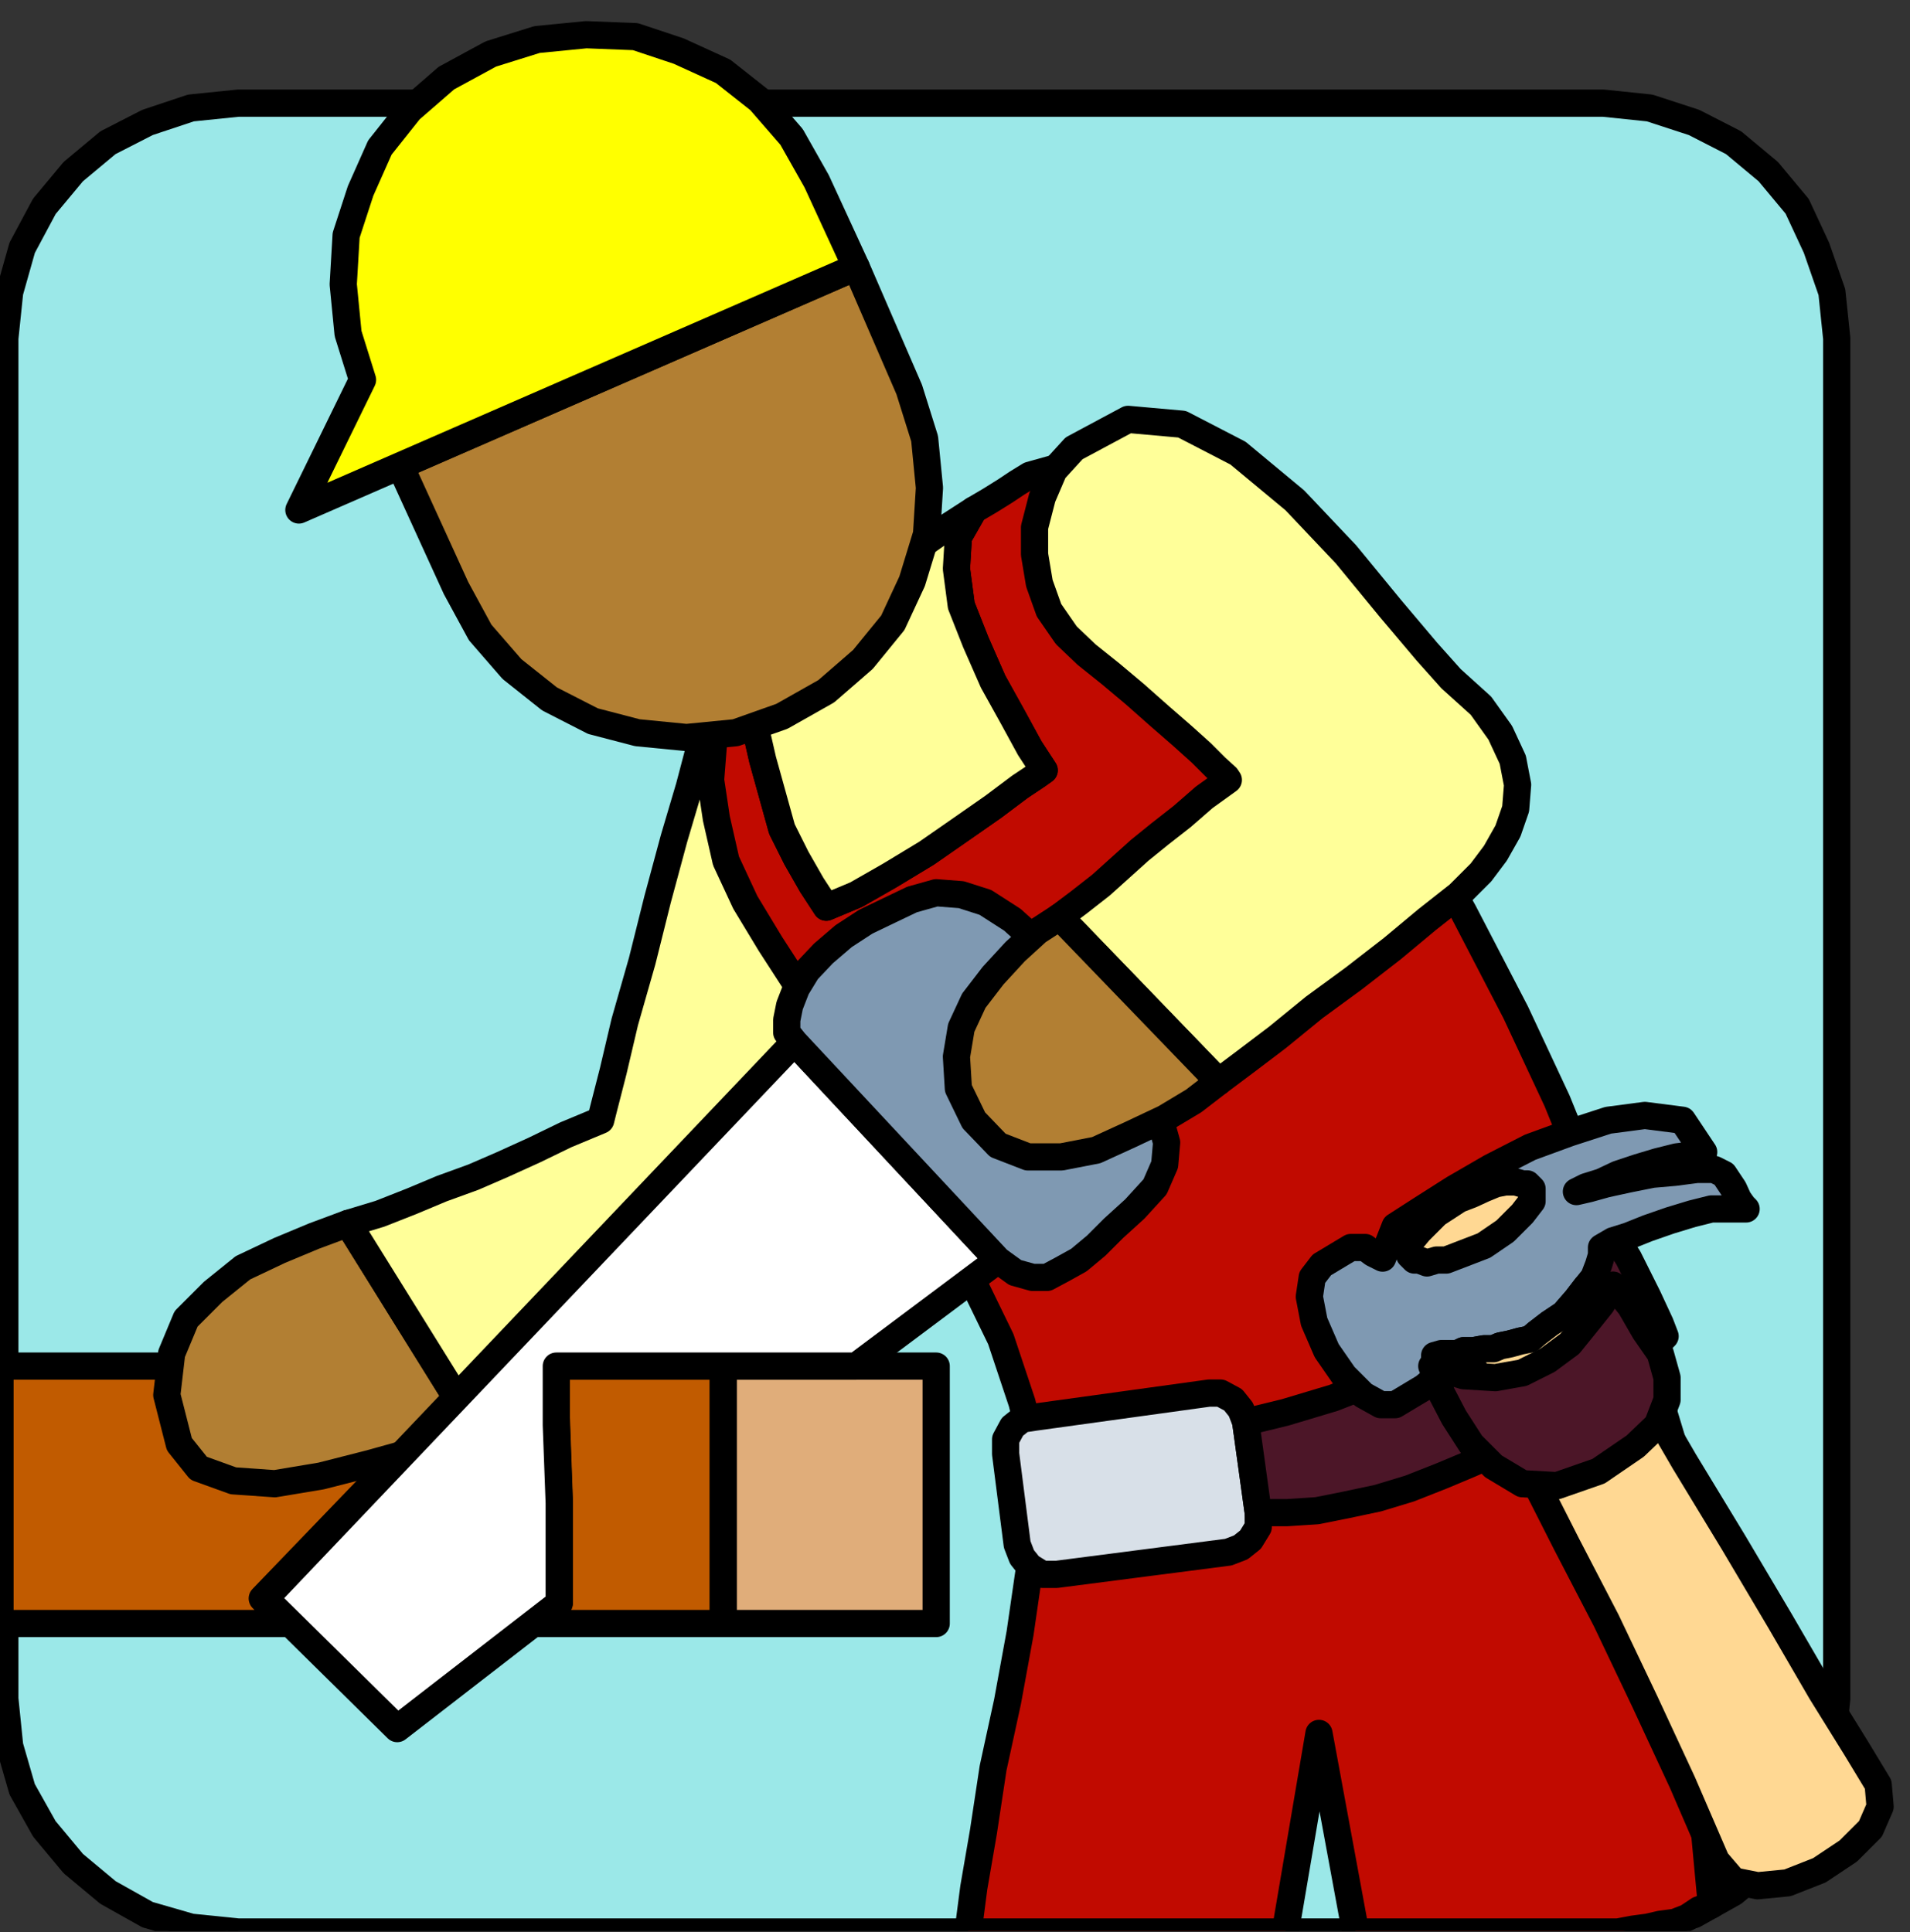 <?xml version="1.0" encoding="UTF-8" standalone="no"?>
<svg
   xmlns:ooo="http://xml.openoffice.org/svg/export"
   xmlns:dc="http://purl.org/dc/elements/1.1/"
   xmlns:cc="http://creativecommons.org/ns#"
   xmlns:rdf="http://www.w3.org/1999/02/22-rdf-syntax-ns#"
   xmlns:svg="http://www.w3.org/2000/svg"
   xmlns="http://www.w3.org/2000/svg"
   xmlns:sodipodi="http://sodipodi.sourceforge.net/DTD/sodipodi-0.dtd"
   xmlns:inkscape="http://www.inkscape.org/namespaces/inkscape"
   version="1.2"
   width="19.81mm"
   height="20.04mm"
   viewBox="0 0 1981 2004"
   preserveAspectRatio="xMidYMid"
   xml:space="preserve"
   id="svg167"
   sodipodi:docname="carpentr.svg"
   style="fill-rule:evenodd;stroke-width:28.222;stroke-linejoin:round"
   inkscape:version="0.92.5 (2060ec1f9f, 2020-04-08)"><rect x="0" y="0" width="1981" height="2004" fill="#333333" stroke="none"/><sodipodi:namedview
   pagecolor="#ffffff"
   bordercolor="#666666"
   borderopacity="1"
   objecttolerance="10"
   gridtolerance="10"
   guidetolerance="10"
   inkscape:pageopacity="0"
   inkscape:pageshadow="2"
   inkscape:window-width="664"
   inkscape:window-height="487"
   id="namedview169"
   showgrid="false"
   inkscape:zoom="0.2102413"
   inkscape:cx="37.455119"
   inkscape:cy="37.870865"
   inkscape:window-x="0"
   inkscape:window-y="0"
   inkscape:window-maximized="0"
   inkscape:current-layer="svg167" />
 <defs
   class="ClipPathGroup"
   id="defs8">
  <clipPath
   id="presentation_clip_path"
   clipPathUnits="userSpaceOnUse">
   <rect
   x="0"
   y="0"
   width="21000"
   height="29700"
   id="rect2" />
  </clipPath>
  <clipPath
   id="presentation_clip_path_shrink"
   clipPathUnits="userSpaceOnUse">
   <rect
   x="21"
   y="29"
   width="20958"
   height="29641"
   id="rect5" />
  </clipPath>
 </defs>
 <defs
   class="TextShapeIndex"
   id="defs12">
  <g
   ooo:slide="id1"
   ooo:id-list="id3"
   id="g10" />
 </defs>
 <defs
   class="EmbeddedBulletChars"
   id="defs44">
  <g
   id="bullet-char-template-57356"
   transform="matrix(4.8828125e-4,0,0,-4.8828125e-4,0,0)">
   <path
   d="M 580,1141 1163,571 580,0 -4,571 Z"
   id="path14"
   inkscape:connector-curvature="0" />
  </g>
  <g
   id="bullet-char-template-57354"
   transform="matrix(4.8828125e-4,0,0,-4.8828125e-4,0,0)">
   <path
   d="M 8,1128 H 1137 V 0 H 8 Z"
   id="path17"
   inkscape:connector-curvature="0" />
  </g>
  <g
   id="bullet-char-template-10146"
   transform="matrix(4.8828125e-4,0,0,-4.8828125e-4,0,0)">
   <path
   d="M 174,0 602,739 174,1481 1456,739 Z M 1358,739 309,1346 659,739 Z"
   id="path20"
   inkscape:connector-curvature="0" />
  </g>
  <g
   id="bullet-char-template-10132"
   transform="matrix(4.8828125e-4,0,0,-4.8828125e-4,0,0)">
   <path
   d="M 2015,739 1276,0 H 717 l 543,543 H 174 v 393 h 1086 l -543,545 h 557 z"
   id="path23"
   inkscape:connector-curvature="0" />
  </g>
  <g
   id="bullet-char-template-10007"
   transform="matrix(4.8828125e-4,0,0,-4.8828125e-4,0,0)">
   <path
   d="m 0,-2 c -7,16 -16,29 -25,39 l 381,530 c -94,256 -141,385 -141,387 0,25 13,38 40,38 9,0 21,-2 34,-5 21,4 42,12 65,25 l 27,-13 111,-251 280,301 64,-25 24,25 c 21,-10 41,-24 62,-43 C 886,937 835,863 770,784 769,783 710,716 594,584 L 774,223 c 0,-27 -21,-55 -63,-84 l 16,-20 C 717,90 699,76 672,76 641,76 570,178 457,381 L 164,-76 c -22,-34 -53,-51 -92,-51 -42,0 -63,17 -64,51 -7,9 -10,24 -10,44 0,9 1,19 2,30 z"
   id="path26"
   inkscape:connector-curvature="0" />
  </g>
  <g
   id="bullet-char-template-10004"
   transform="matrix(4.8828125e-4,0,0,-4.8828125e-4,0,0)">
   <path
   d="M 285,-33 C 182,-33 111,30 74,156 52,228 41,333 41,471 c 0,78 14,145 41,201 34,71 87,106 158,106 53,0 88,-31 106,-94 l 23,-176 c 8,-64 28,-97 59,-98 l 735,706 c 11,11 33,17 66,17 42,0 63,-15 63,-46 V 965 c 0,-36 -10,-64 -30,-84 L 442,47 C 390,-6 338,-33 285,-33 Z"
   id="path29"
   inkscape:connector-curvature="0" />
  </g>
  <g
   id="bullet-char-template-9679"
   transform="matrix(4.8828125e-4,0,0,-4.8828125e-4,0,0)">
   <path
   d="M 813,0 C 632,0 489,54 383,161 276,268 223,411 223,592 c 0,181 53,324 160,431 106,107 249,161 430,161 179,0 323,-54 432,-161 108,-107 162,-251 162,-431 0,-180 -54,-324 -162,-431 C 1136,54 992,0 813,0 Z"
   id="path32"
   inkscape:connector-curvature="0" />
  </g>
  <g
   id="bullet-char-template-8226"
   transform="matrix(4.8828125e-4,0,0,-4.8828125e-4,0,0)">
   <path
   d="m 346,457 c -73,0 -137,26 -191,78 -54,51 -81,114 -81,188 0,73 27,136 81,188 54,52 118,78 191,78 73,0 134,-26 185,-79 51,-51 77,-114 77,-187 0,-75 -25,-137 -76,-188 -50,-52 -112,-78 -186,-78 z"
   id="path35"
   inkscape:connector-curvature="0" />
  </g>
  <g
   id="bullet-char-template-8211"
   transform="matrix(4.8828125e-4,0,0,-4.8828125e-4,0,0)">
   <path
   d="M -4,459 H 1135 V 606 H -4 Z"
   id="path38"
   inkscape:connector-curvature="0" />
  </g>
  <g
   id="bullet-char-template-61548"
   transform="matrix(4.8828125e-4,0,0,-4.8828125e-4,0,0)">
   <path
   d="m 173,740 c 0,163 58,303 173,419 116,115 255,173 419,173 163,0 302,-58 418,-173 116,-116 174,-256 174,-419 0,-163 -58,-303 -174,-418 C 1067,206 928,148 765,148 601,148 462,206 346,322 231,437 173,577 173,740 Z"
   id="path41"
   inkscape:connector-curvature="0" />
  </g>
 </defs>
 <g
   id="g49"
   transform="translate(-9509,-13848)">
  <g
   id="id2"
   class="Master_Slide">
   <g
   id="bg-id2"
   class="Background" />
   <g
   id="bo-id2"
   class="BackgroundObjects" />
  </g>
 </g>
 <g
   class="SlideGroup"
   id="g165"
   transform="translate(-9509,-13848)">
  <g
   id="g163">
   <g
   id="container-id1">
    <g
   id="id1"
   class="Slide"
   clip-path="url(#presentation_clip_path)">
     <g
   class="Page"
   id="g159">
      <g
   class="Graphic"
   id="g157">
       <g
   id="id3">
        <rect
   class="BoundingBox"
   x="9509"
   y="13848"
   width="1981"
   height="2004"
   id="rect51"
   style="fill:none;stroke:none" />
        <defs
   id="defs56">
         <clipPath
   id="clip_path_1"
   clipPathUnits="userSpaceOnUse">
          <path
   d="m 9509,13848 h 1980 v 2003 H 9509 Z"
   id="path53"
   inkscape:connector-curvature="0" />
         </clipPath>
        </defs>
        <g
   clip-path="url(#clip_path_1)"
   id="g154">
         <path
   d="m 11414,15610 -5,49 -16,45 -20,41 -30,36 -36,30 -41,23 -46,13 -48,5 H 9756 l -49,-5 -45,-13 -41,-23 -36,-30 -30,-36 -23,-41 -13,-45 -5,-49 v -1411 l 5,-48 13,-46 23,-43 30,-36 36,-30 41,-21 45,-15 49,-5 h 1416 l 48,5 46,15 41,21 36,30 30,36 20,43 16,46 5,48 z"
   id="path58"
   inkscape:connector-curvature="0"
   style="fill:#9be8e8;stroke:none" />
         <path
   d="m 11414,15610 v 0 l -5,49 -16,45 -20,41 -30,36 -36,30 -41,23 -46,13 -48,5 H 9756 v 0 l -49,-5 -45,-13 -41,-23 -36,-30 -30,-36 -23,-41 -13,-45 -5,-49 v -1411 0 l 5,-48 13,-46 23,-43 30,-36 36,-30 41,-21 45,-15 49,-5 h 1416 v 0 l 48,5 46,15 41,21 36,30 30,36 20,43 16,46 5,48 z"
   id="path60"
   inkscape:connector-curvature="0"
   style="fill:none;stroke:#000000" />
         <path
   d="m 11172,15865 v 0 l 48,-8 49,-13 43,-23 38,-33 33,-38 21,-43 15,-46 7,-51 h -25 l -3,46 -15,46 -20,38 -28,33 -33,28 -38,23 -44,13 -48,2 v 0 0 l -8,5 -2,8 2,8 z"
   id="path62"
   inkscape:connector-curvature="0"
   style="fill:#000000;stroke:none" />
         <path
   d="m 9756,15865 v 0 h 1416 v -26 H 9756 v 0 0 l -8,5 -3,8 3,8 z"
   id="path64"
   inkscape:connector-curvature="0"
   style="fill:#000000;stroke:none" />
         <path
   d="m 9501,15610 v 0 l 8,49 13,48 23,43 33,38 38,33 43,23 48,13 49,8 v -26 l -49,-2 -43,-13 -38,-23 -33,-28 -28,-33 -23,-38 -13,-43 -2,-49 v 0 0 l -5,-7 -8,-5 -8,5 z"
   id="path66"
   inkscape:connector-curvature="0"
   style="fill:#000000;stroke:none" />
         <path
   d="m 9501,14199 v 0 1411 h 26 v -1411 0 0 l -5,-8 -8,-5 -8,5 z"
   id="path68"
   inkscape:connector-curvature="0"
   style="fill:#000000;stroke:none" />
         <path
   d="m 9756,13942 v 0 l -51,8 -46,15 -43,20 -38,33 -33,39 -23,45 -13,49 -8,48 h 26 l 2,-48 13,-44 23,-40 28,-33 33,-28 38,-21 46,-15 46,-2 v 0 0 l 7,-6 5,-7 -5,-8 z"
   id="path70"
   inkscape:connector-curvature="0"
   style="fill:#000000;stroke:none" />
         <path
   d="m 11172,13942 v 0 H 9756 v 26 h 1416 v 0 0 l 8,-6 5,-7 -5,-8 z"
   id="path72"
   inkscape:connector-curvature="0"
   style="fill:#000000;stroke:none" />
         <path
   d="m 11426,14199 v 0 l -7,-51 -15,-46 -21,-45 -33,-39 -38,-33 -43,-20 -46,-15 -51,-8 v 26 l 46,2 46,15 38,21 33,28 28,33 20,40 15,46 3,46 v 0 0 l 5,8 8,2 7,-2 z"
   id="path74"
   inkscape:connector-curvature="0"
   style="fill:#000000;stroke:none" />
         <path
   d="m 11426,15610 v 0 -1411 h -25 v 1411 0 0 l 5,8 8,3 7,-3 z"
   id="path76"
   inkscape:connector-curvature="0"
   style="fill:#000000;stroke:none" />
         <path
   d="m 10013,15265 h -504 v 267 h 298 l -26,-26 z"
   id="path78"
   inkscape:connector-curvature="0"
   style="fill:#c15b00;stroke:none" />
         <path
   d="m 10013,15265 h -504 v 267 h 298 l -26,-26 z"
   id="path80"
   inkscape:connector-curvature="0"
   style="fill:none;stroke:#000000" />
         <path
   d="m 9870,15117 -35,13 -36,15 -38,18 -31,25 -28,28 -15,36 -5,43 13,51 20,25 36,13 43,3 48,-8 51,-13 43,-12 38,-16 26,-12 z"
   id="path82"
   inkscape:connector-curvature="0"
   style="fill:#b27f33;stroke:none" />
         <path
   d="m 9870,15117 v 0 l -35,13 -36,15 -38,18 -31,25 -28,28 -15,36 -5,43 13,51 v 0 l 20,25 36,13 43,3 48,-8 51,-13 43,-12 38,-16 26,-12 z"
   id="path84"
   inkscape:connector-curvature="0"
   style="fill:none;stroke:#000000" />
         <path
   d="m 10000,15326 23,-11 33,-12 38,-13 43,-15 41,-13 40,-13 34,-12 22,-11 18,-10 16,-13 17,-15 18,-20 15,-23 16,-25 12,-31 11,-36 7,-38 10,-45 13,-51 13,-54 10,-51 13,-45 10,-39 7,-25 3,-41 -18,-40 -30,-38 -41,-28 -46,-16 -46,3 -40,28 -28,53 -10,38 -16,54 -17,63 -16,64 -18,63 -12,51 -10,39 -3,12 -36,15 -33,16 -33,15 -30,13 -33,12 -31,13 -33,13 -33,10 z"
   id="path86"
   inkscape:connector-curvature="0"
   style="fill:#ffff99;stroke:none" />
         <path
   d="m 10000,15326 v 0 l 23,-11 33,-12 38,-13 43,-15 41,-13 40,-13 34,-12 22,-11 v 0 l 18,-10 16,-13 17,-15 18,-20 15,-23 16,-25 12,-31 11,-36 v 0 l 7,-38 10,-45 13,-51 13,-54 10,-51 13,-45 10,-39 7,-25 v 0 l 3,-41 -18,-40 -30,-38 -41,-28 -46,-16 -46,3 -40,28 -28,53 v 0 l -10,38 -16,54 -17,63 -16,64 -18,63 -12,51 -10,39 -3,12 v 0 l -36,15 -33,16 -33,15 -30,13 -33,12 -31,13 -33,13 -33,10 z"
   id="path88"
   inkscape:connector-curvature="0"
   style="fill:none;stroke:#000000" />
         <path
   d="m 10480,15532 v -267 h -221 v 267 z"
   id="path90"
   inkscape:connector-curvature="0"
   style="fill:#e0ad7a;stroke:none" />
         <path
   d="m 10480,15532 v -267 h -221 v 267 z"
   id="path92"
   inkscape:connector-curvature="0"
   style="fill:none;stroke:#000000" />
         <path
   d="m 10061,15532 h 198 v -267 h -173 v 53 l 3,84 v 76 33 z"
   id="path94"
   inkscape:connector-curvature="0"
   style="fill:#c15b00;stroke:none" />
         <path
   d="m 10061,15532 h 198 v -267 h -173 v 0 53 l 3,84 v 76 33 z"
   id="path96"
   inkscape:connector-curvature="0"
   style="fill:none;stroke:#000000" />
         <path
   d="m 10519,14377 17,-10 16,-10 12,-8 13,-8 25,-7 h 26 l 23,5 25,13 23,15 26,20 22,20 26,23 66,69 66,89 64,102 58,104 54,104 43,92 30,74 18,48 15,53 18,51 15,49 13,43 13,43 8,41 7,38 3,38 2,76 3,82 5,91 10,107 -13,5 -12,8 -13,5 -15,2 -13,3 -15,2 -16,3 h -15 -257 v 0 l -38,-206 -35,206 h -13 -31 -45 -56 -56 -54 -43 -31 l 6,-46 10,-58 10,-66 15,-69 13,-71 10,-69 5,-64 v -53 l -13,-53 -22,-66 -36,-74 -41,-76 -43,-77 -46,-71 -40,-61 -33,-51 -26,-43 -20,-43 -10,-44 -6,-40 3,-38 8,-33 15,-28 20,-21 -2,31 2,33 8,35 10,36 10,36 15,30 16,28 15,23 31,-13 35,-20 38,-23 36,-25 33,-23 28,-21 18,-12 7,-5 -15,-23 -18,-33 -20,-36 -18,-41 -15,-38 -5,-38 2,-33 z"
   id="path98"
   inkscape:connector-curvature="0"
   style="fill:#c10a00;stroke:none" />
         <path
   d="m 10519,14377 v 0 l 17,-10 16,-10 12,-8 13,-8 v 0 l 25,-7 h 26 l 23,5 25,13 23,15 26,20 22,20 26,23 v 0 l 66,69 66,89 64,102 58,104 54,104 43,92 30,74 18,48 v 0 l 15,53 18,51 15,49 13,43 13,43 8,41 7,38 3,38 v 0 l 2,76 3,82 5,91 10,107 v 0 l -13,5 -12,8 -13,5 -15,2 -13,3 -15,2 -16,3 h -15 -257 v 0 l -38,-206 -35,206 v 0 h -13 -31 -45 -56 -56 -54 -43 -31 v 0 l 6,-46 10,-58 10,-66 15,-69 13,-71 10,-69 5,-64 v -53 0 l -13,-53 -22,-66 -36,-74 -41,-76 -43,-77 -46,-71 -40,-61 -33,-51 v 0 l -26,-43 -20,-43 -10,-44 -6,-40 3,-38 8,-33 15,-28 20,-21 v 0 l -2,31 2,33 8,35 10,36 10,36 15,30 16,28 15,23 v 0 l 31,-13 35,-20 38,-23 36,-25 33,-23 28,-21 18,-12 7,-5 v 0 l -15,-23 -18,-33 -20,-36 -18,-41 -15,-38 -5,-38 2,-33 z"
   id="path100"
   inkscape:connector-curvature="0"
   style="fill:none;stroke:#000000" />
         <path
   d="m 10292,14537 21,-15 25,-18 28,-18 31,-23 30,-22 31,-23 30,-21 31,-20 -16,28 -2,33 5,38 15,38 18,41 20,36 18,33 15,23 -7,5 -18,12 -28,21 -33,23 -36,25 -38,23 -35,20 -31,13 -15,-23 -16,-28 -15,-30 -10,-36 -10,-36 -8,-35 -2,-33 z"
   id="path102"
   inkscape:connector-curvature="0"
   style="fill:#ffff99;stroke:none" />
         <path
   d="m 10292,14537 v 0 l 21,-15 25,-18 28,-18 31,-23 30,-22 31,-23 30,-21 31,-20 v 0 l -16,28 -2,33 5,38 15,38 18,41 20,36 18,33 15,23 v 0 l -7,5 -18,12 -28,21 -33,23 -36,25 -38,23 -35,20 -31,13 v 0 l -15,-23 -16,-28 -15,-30 -10,-36 -10,-36 -8,-35 -2,-33 z"
   id="path104"
   inkscape:connector-curvature="0"
   style="fill:none;stroke:#000000" />
         <path
   d="m 10623,14313 56,-30 56,5 58,30 59,49 53,56 46,56 38,45 25,28 31,28 20,28 13,28 5,26 -2,25 -8,23 -13,23 -15,20 -23,23 -33,26 -36,30 -40,31 -41,30 -38,31 -33,25 -28,21 -165,-171 20,-15 23,-18 20,-18 20,-18 21,-17 23,-18 23,-20 25,-18 -2,-3 -11,-10 -15,-15 -20,-18 -23,-20 -26,-23 -25,-21 -25,-20 -21,-20 -18,-26 -10,-28 -5,-30 v -28 l 8,-31 12,-28 z"
   id="path106"
   inkscape:connector-curvature="0"
   style="fill:#ffff99;stroke:none" />
         <path
   d="m 10623,14313 v 0 l 56,-30 56,5 58,30 59,49 53,56 46,56 38,45 25,28 v 0 l 31,28 20,28 13,28 5,26 -2,25 -8,23 -13,23 -15,20 v 0 l -23,23 -33,26 -36,30 -40,31 -41,30 -38,31 -33,25 -28,21 -165,-171 v 0 l 20,-15 23,-18 20,-18 20,-18 21,-17 23,-18 23,-20 25,-18 v 0 l -2,-3 -11,-10 -15,-15 -20,-18 -23,-20 -26,-23 -25,-21 -25,-20 v 0 l -21,-20 -18,-26 -10,-28 -5,-30 v -28 l 8,-31 12,-28 z"
   id="path108"
   inkscape:connector-curvature="0"
   style="fill:none;stroke:#000000" />
         <path
   d="m 10397,14125 55,127 16,51 5,51 -3,48 -15,49 -20,43 -31,38 -38,33 -46,26 -48,17 -51,5 -51,-5 -46,-12 -45,-23 -39,-31 -33,-38 -25,-46 -58,-127 z"
   id="path110"
   inkscape:connector-curvature="0"
   style="fill:#b27f33;stroke:none" />
         <path
   d="m 10397,14125 55,127 v 0 l 16,51 5,51 -3,48 -15,49 -20,43 -31,38 -38,33 -46,26 v 0 l -48,17 -51,5 -51,-5 -46,-12 -45,-23 -39,-31 -33,-38 -25,-46 -58,-127 z"
   id="path112"
   inkscape:connector-curvature="0"
   style="fill:none;stroke:#000000" />
         <path
   d="m 10356,14036 -26,-46 -33,-38 -38,-30 -46,-21 -45,-15 -51,-2 -51,5 -48,15 -46,25 -38,33 -31,39 -20,45 -15,46 -3,51 5,51 15,48 -66,135 578,-252 z"
   id="path114"
   inkscape:connector-curvature="0"
   style="fill:#ffff00;stroke:none" />
         <path
   d="m 10356,14036 v 0 l -26,-46 -33,-38 -38,-30 -46,-21 -45,-15 -51,-2 -51,5 -48,15 v 0 l -46,25 -38,33 -31,39 -20,45 -15,46 -3,51 5,51 15,48 -66,135 578,-252 z"
   id="path116"
   inkscape:connector-curvature="0"
   style="fill:none;stroke:#000000" />
         <path
   d="m 10605,15481 h -15 l -13,-8 -8,-10 -5,-13 -12,-94 v -15 l 7,-13 10,-8 13,-2 181,-25 h 12 l 13,7 8,10 5,13 13,94 v 15 l -8,13 -10,8 -13,5 z"
   id="path118"
   inkscape:connector-curvature="0"
   style="fill:#d8e0e8;stroke:none" />
         <path
   d="m 10605,15481 v 0 h -15 l -13,-8 -8,-10 -5,-13 -12,-94 v 0 -15 l 7,-13 10,-8 13,-2 181,-25 v 0 h 12 l 13,7 8,10 5,13 13,94 v 0 15 l -8,13 -10,8 -13,5 z"
   id="path120"
   inkscape:connector-curvature="0"
   style="fill:none;stroke:#000000" />
         <path
   d="m 10814,15417 -13,-94 41,-10 50,-15 59,-23 58,-26 56,-30 49,-33 38,-36 20,-38 26,41 20,40 13,28 5,13 -10,10 -13,15 -18,13 -20,15 -26,16 -25,17 -28,16 -28,15 -33,15 -31,13 -33,13 -33,10 -33,7 -30,6 -31,2 z"
   id="path122"
   inkscape:connector-curvature="0"
   style="fill:#4c1628;stroke:none" />
         <path
   d="m 10814,15417 -13,-94 v 0 l 41,-10 50,-15 59,-23 58,-26 56,-30 49,-33 38,-36 20,-38 v 0 l 26,41 20,40 13,28 5,13 v 0 l -10,10 -13,15 -18,13 -20,15 -26,16 -25,17 -28,16 -28,15 -33,15 -31,13 -33,13 -33,10 -33,7 -30,6 -31,2 z"
   id="path124"
   inkscape:connector-curvature="0"
   style="fill:none;stroke:#000000" />
         <path
   d="m 11154,15183 -10,13 -13,15 -15,10 -13,10 -7,6 -10,2 -11,3 -10,2 -7,3 h -10 l -11,2 h -10 l -7,3 h -8 -8 l -7,2 v 11 10 l -5,7 -6,5 -30,18 h -15 l -18,-10 -20,-20 -18,-26 -13,-30 -5,-26 3,-20 10,-13 30,-18 h 8 7 l 8,6 10,5 13,-33 28,-18 33,-21 38,-22 41,-21 41,-15 40,-13 38,-5 39,5 22,33 -12,3 -16,2 -20,5 -20,6 -21,7 -17,8 -16,5 -10,5 13,-3 18,-5 23,-5 25,-5 23,-2 23,-3 h 18 l 10,5 10,15 5,11 5,7 3,3 h -16 -20 l -20,5 -23,7 -23,8 -20,8 -16,5 -12,7 v 8 l -3,10 -5,13 z"
   id="path126"
   inkscape:connector-curvature="0"
   style="fill:#7f99b2;stroke:none" />
         <path
   d="m 11154,15183 v 0 l -10,13 -13,15 -15,10 -13,10 v 0 l -7,6 -10,2 -11,3 -10,2 -7,3 h -10 l -11,2 h -10 v 0 l -7,3 h -8 -8 l -7,2 v 0 11 10 l -5,7 -6,5 -30,18 v 0 h -15 l -18,-10 -20,-20 -18,-26 v 0 l -13,-30 -5,-26 3,-20 10,-13 30,-18 v 0 h 8 7 l 8,6 10,5 13,-33 v 0 l 28,-18 33,-21 38,-22 41,-21 41,-15 40,-13 38,-5 39,5 22,33 v 0 l -12,3 -16,2 -20,5 -20,6 -21,7 -17,8 -16,5 -10,5 v 0 l 13,-3 18,-5 23,-5 25,-5 23,-2 23,-3 h 18 l 10,5 v 0 l 10,15 5,11 5,7 3,3 v 0 h -16 -20 l -20,5 -23,7 -23,8 -20,8 -16,5 -12,7 v 0 8 l -3,10 -5,13 z"
   id="path128"
   inkscape:connector-curvature="0"
   style="fill:none;stroke:#000000" />
         <path
   d="m 11154,15183 -10,13 -13,15 -15,10 -13,10 -7,6 -10,2 -11,3 -10,2 -7,3 h -10 l -11,2 h -10 l 15,26 23,45 33,59 36,71 41,79 40,84 39,84 35,81 18,21 25,5 31,-3 33,-13 30,-20 23,-23 10,-23 -2,-23 -23,-38 -36,-58 -43,-74 -48,-81 -51,-84 -43,-74 -36,-64 z"
   id="path130"
   inkscape:connector-curvature="0"
   style="fill:#ffd893;stroke:none" />
         <path
   d="m 11154,15183 v 0 l -10,13 -13,15 -15,10 -13,10 v 0 l -7,6 -10,2 -11,3 -10,2 -7,3 h -10 l -11,2 h -10 v 0 l 15,26 23,45 33,59 36,71 41,79 40,84 39,84 35,81 v 0 l 18,21 25,5 31,-3 33,-13 30,-20 23,-23 10,-23 -2,-23 v 0 l -23,-38 -36,-58 -43,-74 -48,-81 -51,-84 -43,-74 -36,-64 z"
   id="path132"
   inkscape:connector-curvature="0"
   style="fill:none;stroke:#000000" />
         <path
   d="m 11048,15140 22,-15 18,-18 10,-13 v -13 l -5,-5 h -5 l -7,-2 h -11 l -10,2 -12,5 -13,6 -13,5 -23,15 -18,18 -10,12 v 13 l 5,5 h 5 l 8,3 10,-3 h 10 l 13,-5 13,-5 z"
   id="path134"
   inkscape:connector-curvature="0"
   style="fill:#ffd893;stroke:none" />
         <path
   d="m 11048,15140 v 0 l 22,-15 18,-18 10,-13 v -13 0 l -5,-5 h -5 l -7,-2 h -11 l -10,2 -12,5 -13,6 -13,5 v 0 l -23,15 -18,18 -10,12 v 13 0 l 5,5 h 5 l 8,3 10,-3 h 10 l 13,-5 13,-5 z"
   id="path136"
   inkscape:connector-curvature="0"
   style="fill:none;stroke:#000000" />
         <path
   d="m 10994,15265 3,7 7,21 13,25 18,28 23,23 30,18 36,2 43,-15 38,-26 23,-22 10,-26 v -23 l -7,-25 -16,-23 -15,-26 -18,-22 -12,20 -16,20 -17,21 -23,17 -26,13 -28,5 -33,-2 z"
   id="path138"
   inkscape:connector-curvature="0"
   style="fill:#4c1628;stroke:none" />
         <path
   d="m 10994,15265 v 0 l 3,7 7,21 13,25 18,28 23,23 30,18 36,2 43,-15 v 0 l 38,-26 23,-22 10,-26 v -23 l -7,-25 -16,-23 -15,-26 -18,-22 v 0 l -12,20 -16,20 -17,21 -23,17 -26,13 -28,5 -33,-2 z"
   id="path140"
   inkscape:connector-curvature="0"
   style="fill:none;stroke:#000000" />
         <path
   d="m 10397,15265 h -138 -173 v 61 l 3,81 v 74 30 l -168,130 -137,-135 549,-577 211,226 z"
   id="path142"
   inkscape:connector-curvature="0"
   style="fill:#ffffff;stroke:none" />
         <path
   d="m 10397,15265 h -138 -173 v 0 61 l 3,81 v 74 30 l -168,130 -137,-135 549,-577 211,226 z"
   id="path144"
   inkscape:connector-curvature="0"
   style="fill:none;stroke:#000000" />
         <path
   d="m 10544,15155 -211,-226 -8,-10 v -13 l 3,-15 7,-18 11,-18 17,-18 21,-18 23,-15 25,-12 23,-11 25,-7 26,2 25,8 28,18 31,28 33,38 30,40 28,39 18,30 13,31 7,25 -2,23 -10,23 -21,23 -22,20 -18,18 -18,15 -18,10 -15,8 h -15 l -18,-5 z"
   id="path146"
   inkscape:connector-curvature="0"
   style="fill:#7f99b2;stroke:none" />
         <path
   d="m 10544,15155 -211,-226 v 0 l -8,-10 v -13 l 3,-15 7,-18 11,-18 17,-18 21,-18 23,-15 v 0 l 25,-12 23,-11 25,-7 26,2 25,8 28,18 31,28 33,38 v 0 l 30,40 28,39 18,30 13,31 7,25 -2,23 -10,23 -21,23 v 0 l -22,20 -18,18 -18,15 -18,10 -15,8 h -15 l -18,-5 z"
   id="path148"
   inkscape:connector-curvature="0"
   style="fill:none;stroke:#000000" />
         <path
   d="m 10608,14799 -23,15 -23,21 -23,25 -20,26 -13,28 -5,30 2,33 16,33 25,26 31,12 h 35 l 36,-7 35,-16 36,-17 30,-18 26,-20 z"
   id="path150"
   inkscape:connector-curvature="0"
   style="fill:#b27f33;stroke:none" />
         <path
   d="m 10608,14799 v 0 l -23,15 -23,21 -23,25 -20,26 -13,28 -5,30 2,33 16,33 v 0 l 25,26 31,12 h 35 l 36,-7 35,-16 36,-17 30,-18 26,-20 z"
   id="path152"
   inkscape:connector-curvature="0"
   style="fill:none;stroke:#000000" />
        </g>
       </g>
      </g>
     </g>
    </g>
   </g>
  </g>
 </g>
</svg>